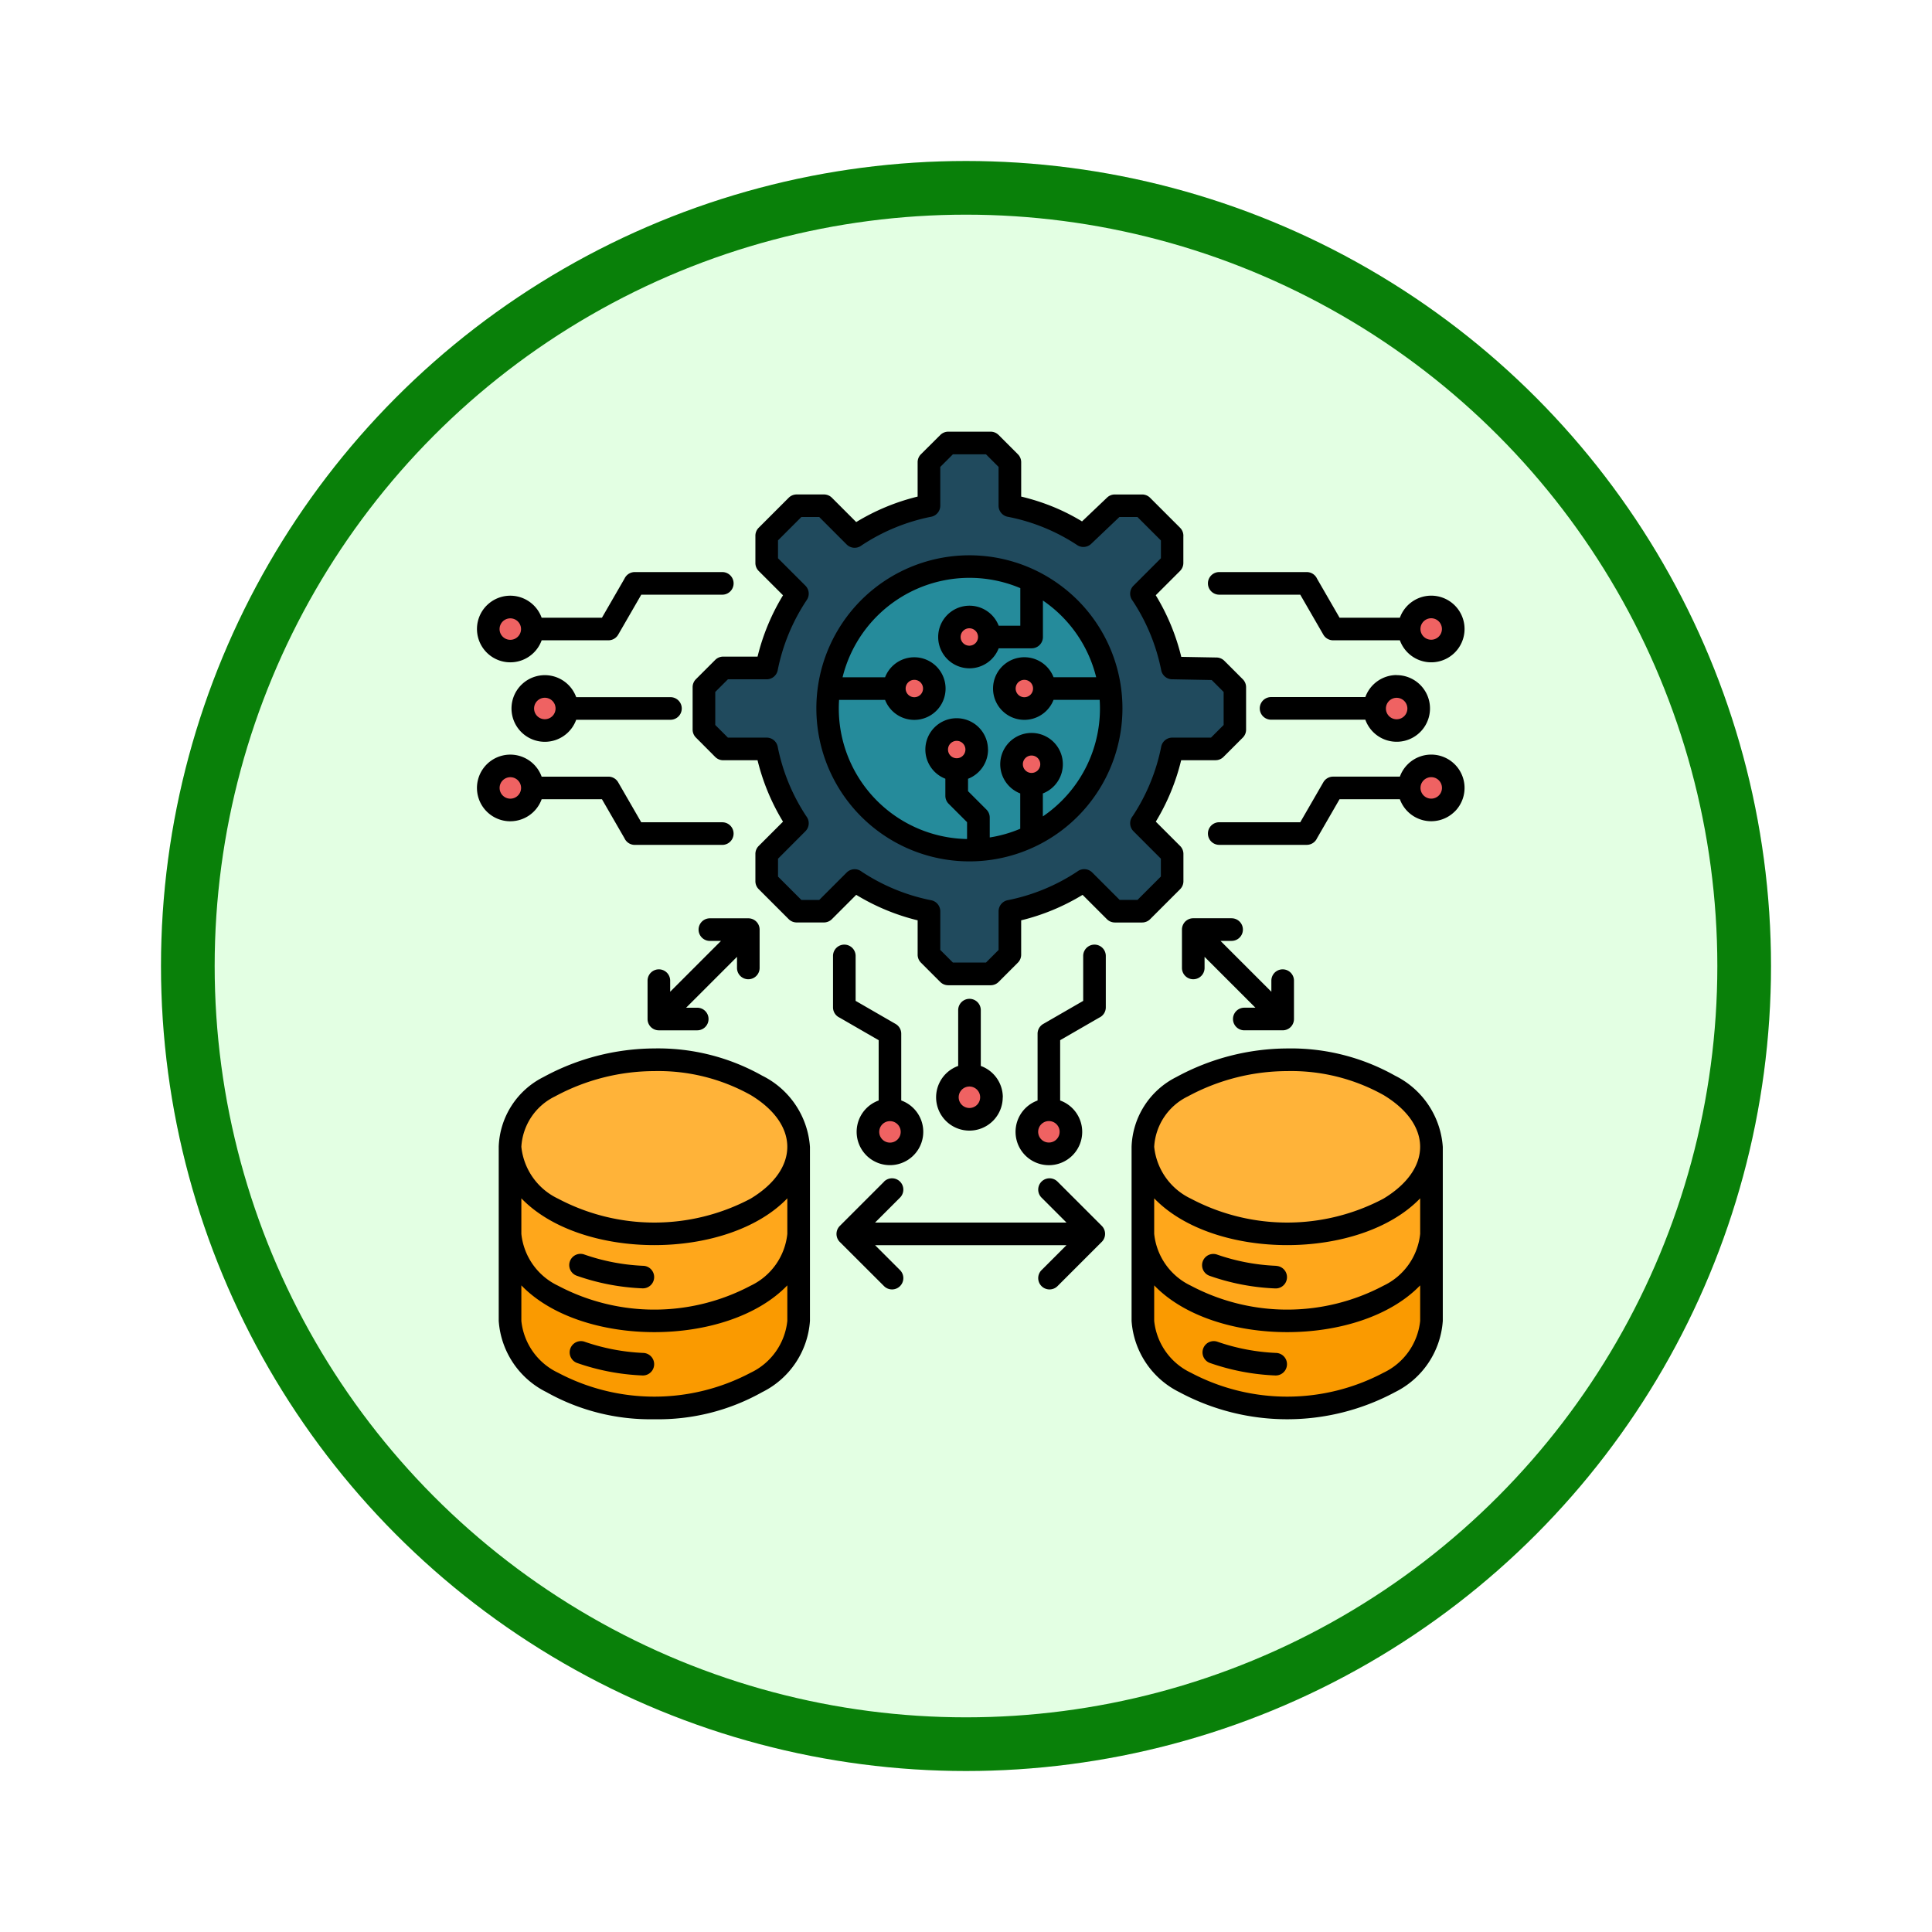 <svg xmlns="http://www.w3.org/2000/svg" xmlns:xlink="http://www.w3.org/1999/xlink" width="108" height="108" viewBox="0 0 108 108">
  <defs>
    <filter id="Fondo" x="0" y="0" width="108" height="108" filterUnits="userSpaceOnUse">
      <feOffset dy="3" input="SourceAlpha"/>
      <feGaussianBlur stdDeviation="3" result="blur"/>
      <feFlood flood-opacity="0.161"/>
      <feComposite operator="in" in2="blur"/>
      <feComposite in="SourceGraphic"/>
    </filter>
  </defs>
  <g id="Grupo_1144395" data-name="Grupo 1144395" transform="translate(9.5 6)">
    <g transform="matrix(1, 0, 0, 1, -9.5, -6)" filter="url(#Fondo)">
      <g id="Fondo-2" data-name="Fondo" transform="translate(9 6)" fill="#e3ffe3" stroke="#098009" stroke-width="3">
        <circle cx="45" cy="45" r="45" stroke="none"/>
        <circle cx="45" cy="45" r="43.5" fill="none"/>
      </g>
    </g>
    <g id="integracion-de-datos" transform="translate(1.163 2.131)">
      <path id="Trazado_981021" data-name="Trazado 981021" d="M69.99,55.978v9.731a4.815,4.815,0,0,1-2.669,3.981,12.746,12.746,0,0,1-12.059,0,4.815,4.815,0,0,1-2.669-3.981V55.978a4.527,4.527,0,0,1,2.5-3.9,13.088,13.088,0,0,1,6.2-1.6A11.858,11.858,0,0,1,67.321,52a4.815,4.815,0,0,1,2.669,3.981ZM38.755,57.922a.632.632,0,0,1,.894.894l-1.395,1.395h10.7l-1.395-1.395a.632.632,0,0,1,.894-.894l2.469,2.469a.649.649,0,0,1,.059.066c.01.013.019.025.027.039h0c.009.013.017.026.024.04h0a.633.633,0,0,1,0,.615h0q-.011.02-.024.04h0c-.009.013-.018.026-.027.038a.639.639,0,0,1-.059.066l-2.469,2.469a.632.632,0,1,1-.894-.894l1.395-1.395h-10.7l1.395,1.395a.632.632,0,0,1-.894.894L36.287,61.3a.649.649,0,0,1-.059-.066c-.01-.013-.019-.025-.027-.039h0c-.009-.013-.017-.026-.024-.04h0a.633.633,0,0,1,0-.615h0c.008-.014.016-.027.024-.04h0c.009-.013.018-.026.027-.039a.637.637,0,0,1,.059-.066l2.469-2.469ZM31.684,28.579a12.1,12.1,0,0,1,1.424-3.433l-1.359-1.359a.63.63,0,0,1-.185-.447V21.817a.63.63,0,0,1,.191-.453l1.67-1.67a.63.63,0,0,1,.447-.185h1.523a.63.63,0,0,1,.453.191L37.2,21.053a12.1,12.1,0,0,1,3.433-1.424v-1.92a.63.63,0,0,1,.191-.453L41.9,16.185A.63.63,0,0,1,42.343,16h2.37a.63.63,0,0,1,.453.191l1.071,1.071a.63.63,0,0,1,.185.447v1.919a12.209,12.209,0,0,1,1.763.563,11.457,11.457,0,0,1,1.638.825l1.4-1.332a.628.628,0,0,1,.435-.174v0h1.523a.63.63,0,0,1,.453.191l1.67,1.67a.631.631,0,0,1,.183.5v1.468a.628.628,0,0,1-.184.445l0,0-1.359,1.359a12.1,12.1,0,0,1,1.427,3.445l1.972.036a.628.628,0,0,1,.435.184l0,0,1.031,1.031a.63.63,0,0,1,.185.447v2.37a.63.63,0,0,1-.191.453l-1.071,1.071a.63.63,0,0,1-.447.185h-1.92A12.1,12.1,0,0,1,53.947,37.8l1.359,1.359a.63.63,0,0,1,.185.447v1.523a.63.63,0,0,1-.191.453l-1.67,1.67a.63.63,0,0,1-.447.185H51.661a.63.63,0,0,1-.453-.191l-1.354-1.354a12.1,12.1,0,0,1-3.433,1.424v1.92a.63.63,0,0,1-.191.453L45.16,46.76a.63.63,0,0,1-.447.185h-2.37a.63.63,0,0,1-.453-.191l-1.071-1.071a.63.63,0,0,1-.185-.447v-1.92A12.1,12.1,0,0,1,37.2,41.891l-1.359,1.359a.63.63,0,0,1-.447.185H33.872a.63.63,0,0,1-.453-.191l-1.67-1.67a.63.63,0,0,1-.185-.447V39.605a.63.63,0,0,1,.191-.453L33.108,37.8a12.1,12.1,0,0,1-1.424-3.433h-1.92a.63.63,0,0,1-.453-.191L28.24,33.1a.63.63,0,0,1-.185-.447v-2.37a.63.63,0,0,1,.191-.453l1.071-1.071a.63.63,0,0,1,.447-.185h1.92ZM29.02,44.466h.621L26.8,47.309v-.621a.632.632,0,0,0-1.264,0v2.147a.629.629,0,0,0,.08.307h0c.008.014.016.027.024.04h0c.009.013.018.026.027.038a.631.631,0,0,0,.114.114l.038.027h0l.04.024h0a.63.63,0,0,0,.307.08h2.147a.632.632,0,0,0,0-1.264h-.621l2.844-2.844v.621a.632.632,0,0,0,1.264,0V43.833a.629.629,0,0,0-.08-.307h0q-.011-.02-.024-.04h0c-.009-.013-.018-.026-.027-.038a.631.631,0,0,0-.114-.114l-.038-.027h0l-.04-.024h0a.63.63,0,0,0-.307-.08H29.02a.632.632,0,0,0,0,1.264ZM58.186,43.2H56.039a.629.629,0,0,0-.307.08h0l-.04.024h0l-.038.027a.643.643,0,0,0-.114.114c-.01.013-.019.025-.027.039h0c-.009.013-.017.026-.024.04h0a.63.63,0,0,0-.08.307v2.147a.632.632,0,0,0,1.264,0v-.621L59.515,48.2h-.621a.632.632,0,1,0,0,1.264h2.147a.629.629,0,0,0,.307-.08h0l.04-.024h0l.038-.027a.643.643,0,0,0,.114-.114c.01-.013.019-.025.027-.039h0c.009-.013.017-.026.024-.04h0a.63.63,0,0,0,.08-.307V46.688a.632.632,0,0,0-1.264,0v.621l-2.844-2.844h.621a.632.632,0,1,0,0-1.264ZM49.833,55.139A1.865,1.865,0,0,0,48.6,53.387V50.016l2.183-1.26a.632.632,0,0,0,.369-.575V45.306a.632.632,0,1,0-1.264,0v2.513l-2.234,1.29a.629.629,0,0,0-.316.546h0v3.733a1.863,1.863,0,1,0,2.495,1.753Zm-4.443-1.931A1.862,1.862,0,1,1,42.9,51.456v-3.12a.632.632,0,1,1,1.264,0v3.12a1.865,1.865,0,0,1,1.231,1.753Zm-7.622,3.248a1.863,1.863,0,1,0,1.949-3.07V49.654h0a.629.629,0,0,0-.316-.546l-2.234-1.29V45.306a.632.632,0,1,0-1.264,0v2.875a.632.632,0,0,0,.369.575l2.183,1.26v3.371a1.863,1.863,0,0,0-.685,3.07ZM69.343,25.167A1.865,1.865,0,0,0,67.591,26.4H64.22l-1.26-2.183a.632.632,0,0,0-.575-.369H57.493a.632.632,0,0,0,0,1.264h4.529l1.29,2.234a.629.629,0,0,0,.546.316v0h3.733a1.863,1.863,0,1,0,1.753-2.495ZM67.413,29.61A1.862,1.862,0,1,1,65.66,32.1H60.391a.632.632,0,0,1,0-1.264H65.66a1.865,1.865,0,0,1,1.753-1.231Zm3.248,7.622a1.863,1.863,0,1,0-3.07-1.949H63.858v0a.629.629,0,0,0-.546.316l-1.29,2.234H57.493a.632.632,0,0,0,0,1.264h4.891a.632.632,0,0,0,.575-.369l1.26-2.183h3.371a1.863,1.863,0,0,0,3.07.685ZM16.546,25.713a1.863,1.863,0,1,0,3.07,1.949h3.733v0a.629.629,0,0,0,.546-.316l1.29-2.234h4.529a.632.632,0,1,0,0-1.264H24.821a.632.632,0,0,0-.575.369L22.986,26.4H19.615a1.863,1.863,0,0,0-3.07-.685Zm1.931,4.443a1.864,1.864,0,0,1,3.07.685h5.269a.632.632,0,1,1,0,1.264H21.546a1.863,1.863,0,1,1-3.07-1.949Zm-.614,7.622a1.865,1.865,0,0,0,1.753-1.231h3.371l1.26,2.183a.632.632,0,0,0,.575.369h4.891a.632.632,0,0,0,0-1.264H25.183L23.893,35.6a.629.629,0,0,0-.546-.316v0H19.615a1.863,1.863,0,1,0-1.753,2.495Zm16.751,18.2v9.731a4.815,4.815,0,0,1-2.669,3.981,11.858,11.858,0,0,1-6.03,1.516,11.858,11.858,0,0,1-6.03-1.516,4.815,4.815,0,0,1-2.669-3.981V55.961a4.531,4.531,0,0,1,2.5-3.884,13.088,13.088,0,0,1,6.2-1.6A11.858,11.858,0,0,1,31.945,52a4.815,4.815,0,0,1,2.669,3.981Z" fill-rule="evenodd"/>
      <path id="Trazado_981022" data-name="Trazado 981022" d="M136.9,35.176a10.871,10.871,0,0,0-1.594,3.858.632.632,0,0,1-.625.538h-2.165l-.706.706v1.847l.706.706h2.165a.632.632,0,0,1,.625.538,10.874,10.874,0,0,0,1.593,3.858.632.632,0,0,1-.05.838L135.318,49.6v1l1.305,1.305h1l1.532-1.532a.632.632,0,0,1,.838-.05,10.873,10.873,0,0,0,3.858,1.594.632.632,0,0,1,.538.625V54.7l.706.706h1.847l.706-.706V52.539a.632.632,0,0,1,.538-.625,10.874,10.874,0,0,0,3.858-1.594.632.632,0,0,1,.838.05l1.532,1.532h1l1.305-1.305v-1l-1.531-1.532a.632.632,0,0,1-.05-.838,10.876,10.876,0,0,0,1.594-3.858.632.632,0,0,1,.625-.538h2.165l.706-.706V40.279l-.668-.668-2.167-.04a.632.632,0,0,1-.655-.51,10.873,10.873,0,0,0-1.6-3.885.632.632,0,0,1,.05-.838l1.534-1.534V31.81L155.411,30.5H154.4L152.823,32a.631.631,0,0,1-.805.053,10.746,10.746,0,0,0-3.833-1.562.632.632,0,0,1-.538-.625V27.7l-.706-.706h-1.847l-.706.706v2.165a.632.632,0,0,1-.538.625,10.872,10.872,0,0,0-3.858,1.594.632.632,0,0,1-.838-.05L137.622,30.5h-1l-1.305,1.305v1l1.532,1.532a.632.632,0,0,1,.05.838ZM149.755,33.5a8.659,8.659,0,0,1,2.316,1.651,8.555,8.555,0,1,1-2.316-1.651Z" transform="translate(-102.489 -9.729)" fill="#204a5d" fill-rule="evenodd"/>
      <path id="Trazado_981023" data-name="Trazado 981023" d="M200.232,96.641a1.751,1.751,0,0,1-1.118,1.633v.693l1.022,1.022a.63.63,0,0,1,.191.453v1.112a7.245,7.245,0,0,0,1.705-.486V99.094a1.75,1.75,0,1,1,1.264,0v1.284a7.29,7.29,0,0,0,3.176-6.516h-2.578a1.75,1.75,0,1,1,0-1.264h2.383A7.305,7.305,0,0,0,203.3,88.31v2.039a.632.632,0,0,1-.632.632h-1.841a1.75,1.75,0,1,1,0-1.264h1.209v-2.1A7.307,7.307,0,0,0,192.1,92.6h2.376a1.75,1.75,0,1,1,0,1.264h-2.571a7.3,7.3,0,0,0,7.154,7.778V100.7l-1.028-1.028a.63.63,0,0,1-.185-.447v-.954a1.75,1.75,0,1,1,2.382-1.633Z" transform="translate(-155.663 -62.871)" fill="#258b9b" fill-rule="evenodd"/>
      <g id="Grupo_1144406" data-name="Grupo 1144406" transform="translate(17.264 26.431)">
        <path id="Trazado_981024" data-name="Trazado 981024" d="M245.739,167.06a.486.486,0,0,0-.688-.688A.486.486,0,0,0,245.739,167.06Z" transform="translate(-219.841 -159.378)" fill="#ef6262" fill-rule="evenodd"/>
        <path id="Trazado_981025" data-name="Trazado 981025" d="M251.9,112.354a.486.486,0,0,0-.688-.688A.486.486,0,0,0,251.9,112.354Z" transform="translate(-225.297 -110.964)" fill="#ef6262" fill-rule="evenodd"/>
        <path id="Trazado_981026" data-name="Trazado 981026" d="M282.107,174.191a.486.486,0,0,0-.688-.688A.486.486,0,0,0,282.107,174.191Z" transform="translate(-252.025 -165.688)" fill="#ef6262" fill-rule="evenodd"/>
        <path id="Trazado_981027" data-name="Trazado 981027" d="M224.885,136.614a.486.486,0,0,0,0,.972A.486.486,0,0,0,224.885,136.614Z" transform="translate(-201.7 -133.173)" fill="#ef6262" fill-rule="evenodd"/>
        <path id="Trazado_981028" data-name="Trazado 981028" d="M278.609,136.711a.486.486,0,1,0,.142.344.486.486,0,0,0-.142-.344Z" transform="translate(-248.93 -133.127)" fill="#ef6262" fill-rule="evenodd"/>
        <path id="Trazado_981029" data-name="Trazado 981029" d="M289.789,352.121a.6.6,0,1,0-.846,0A.6.6,0,0,0,289.789,352.121Z" transform="translate(-258.659 -322.989)" fill="#ef6262" fill-rule="evenodd"/>
        <path id="Trazado_981030" data-name="Trazado 981030" d="M251.16,335.335a.6.6,0,1,0-.846,0,.6.6,0,0,0,.846,0Z" transform="translate(-224.473 -308.134)" fill="#ef6262" fill-rule="evenodd"/>
        <path id="Trazado_981031" data-name="Trazado 981031" d="M211.515,351.7a.6.6,0,1,0,.6-.6.6.6,0,0,0-.6.6Z" transform="translate(-190.292 -322.989)" fill="#ef6262" fill-rule="evenodd"/>
        <path id="Trazado_981032" data-name="Trazado 981032" d="M475.623,106.869a.6.6,0,1,0,0,.846A.6.6,0,0,0,475.623,106.869Z" transform="translate(-423.12 -106.693)" fill="#ef6262" fill-rule="evenodd"/>
        <path id="Trazado_981033" data-name="Trazado 981033" d="M458.837,145.5a.6.6,0,1,0,0,.846.6.6,0,0,0,0-.846Z" transform="translate(-408.265 -140.877)" fill="#ef6262" fill-rule="evenodd"/>
        <path id="Trazado_981034" data-name="Trazado 981034" d="M475.2,185.145a.6.6,0,1,0-.6-.6.6.6,0,0,0,.6.6Z" transform="translate(-423.12 -175.063)" fill="#ef6262" fill-rule="evenodd"/>
        <path id="Trazado_981035" data-name="Trazado 981035" d="M27.588,106.7a.6.6,0,1,0,.6.6.6.6,0,0,0-.6-.6Z" transform="translate(-26.989 -106.696)" fill="#ef6262" fill-rule="evenodd"/>
        <path id="Trazado_981036" data-name="Trazado 981036" d="M44.374,145.323a.6.6,0,1,0,.6.6.6.6,0,0,0-.6-.6Z" transform="translate(-41.845 -140.88)" fill="#ef6262" fill-rule="evenodd"/>
        <path id="Trazado_981037" data-name="Trazado 981037" d="M27.168,184.97a.6.6,0,1,0,0-.846A.6.6,0,0,0,27.168,184.97Z" transform="translate(-26.992 -175.063)" fill="#ef6262" fill-rule="evenodd"/>
      </g>
      <path id="Trazado_981038" data-name="Trazado 981038" d="M52.438,432.917v-1.986c-3.362,3.486-11.506,3.486-14.868,0v1.986a3.62,3.62,0,0,0,2.056,2.9,11.507,11.507,0,0,0,10.756,0,3.62,3.62,0,0,0,2.056-2.9Zm-8.045,1.791a.63.63,0,1,1-.059,1.259,12.584,12.584,0,0,1-3.67-.706.63.63,0,0,1,.425-1.185A11.515,11.515,0,0,0,44.393,434.708Z" transform="translate(-19.089 -367.209)" fill="#fa9a00" fill-rule="evenodd"/>
      <path id="Trazado_981039" data-name="Trazado 981039" d="M52.438,390.614v-1.986c-3.362,3.486-11.506,3.486-14.868,0v1.986a3.62,3.62,0,0,0,2.056,2.9,11.506,11.506,0,0,0,10.756,0,3.62,3.62,0,0,0,2.056-2.9ZM44.393,392.4a.63.63,0,1,1-.059,1.259,12.582,12.582,0,0,1-3.67-.706.629.629,0,1,1,.425-1.185A11.516,11.516,0,0,0,44.393,392.4Z" transform="translate(-19.089 -329.771)" fill="#ffa71b" fill-rule="evenodd"/>
      <path id="Trazado_981040" data-name="Trazado 981040" d="M50.383,328.119a10.584,10.584,0,0,0-5.378-1.334,11.727,11.727,0,0,0-5.551,1.414,3.343,3.343,0,0,0-1.883,2.819,3.62,3.62,0,0,0,2.056,2.9,11.507,11.507,0,0,0,10.756,0c2.739-1.652,2.74-4.147,0-5.8Z" transform="translate(-19.09 -275.041)" fill="#ffb339" fill-rule="evenodd"/>
      <path id="Trazado_981041" data-name="Trazado 981041" d="M360.022,432.917v-1.986c-3.362,3.486-11.507,3.486-14.868,0v1.986a3.62,3.62,0,0,0,2.056,2.9,11.507,11.507,0,0,0,10.756,0,3.62,3.62,0,0,0,2.056-2.9Zm-8.045,1.791a.63.63,0,1,1-.059,1.259,12.585,12.585,0,0,1-3.67-.706.63.63,0,0,1,.425-1.185A11.515,11.515,0,0,0,351.977,434.708Z" transform="translate(-291.297 -367.209)" fill="#fa9a00" fill-rule="evenodd"/>
      <path id="Trazado_981042" data-name="Trazado 981042" d="M360.022,390.614v-1.986c-3.362,3.486-11.506,3.486-14.868,0v1.986a3.62,3.62,0,0,0,2.056,2.9,11.507,11.507,0,0,0,10.756,0A3.62,3.62,0,0,0,360.022,390.614Zm-8.045,1.791a.63.63,0,1,1-.059,1.259,12.583,12.583,0,0,1-3.67-.706.629.629,0,1,1,.425-1.185A11.516,11.516,0,0,0,351.977,392.4Z" transform="translate(-291.297 -329.771)" fill="#ffa71b" fill-rule="evenodd"/>
      <path id="Trazado_981043" data-name="Trazado 981043" d="M357.966,328.119a10.584,10.584,0,0,0-5.378-1.334,11.727,11.727,0,0,0-5.551,1.414,3.343,3.343,0,0,0-1.883,2.819,3.62,3.62,0,0,0,2.056,2.9,11.507,11.507,0,0,0,10.756,0c2.739-1.652,2.74-4.147,0-5.8Z" transform="translate(-291.297 -275.041)" fill="#ffb339" fill-rule="evenodd"/>
    </g>
  </g>
</svg>
